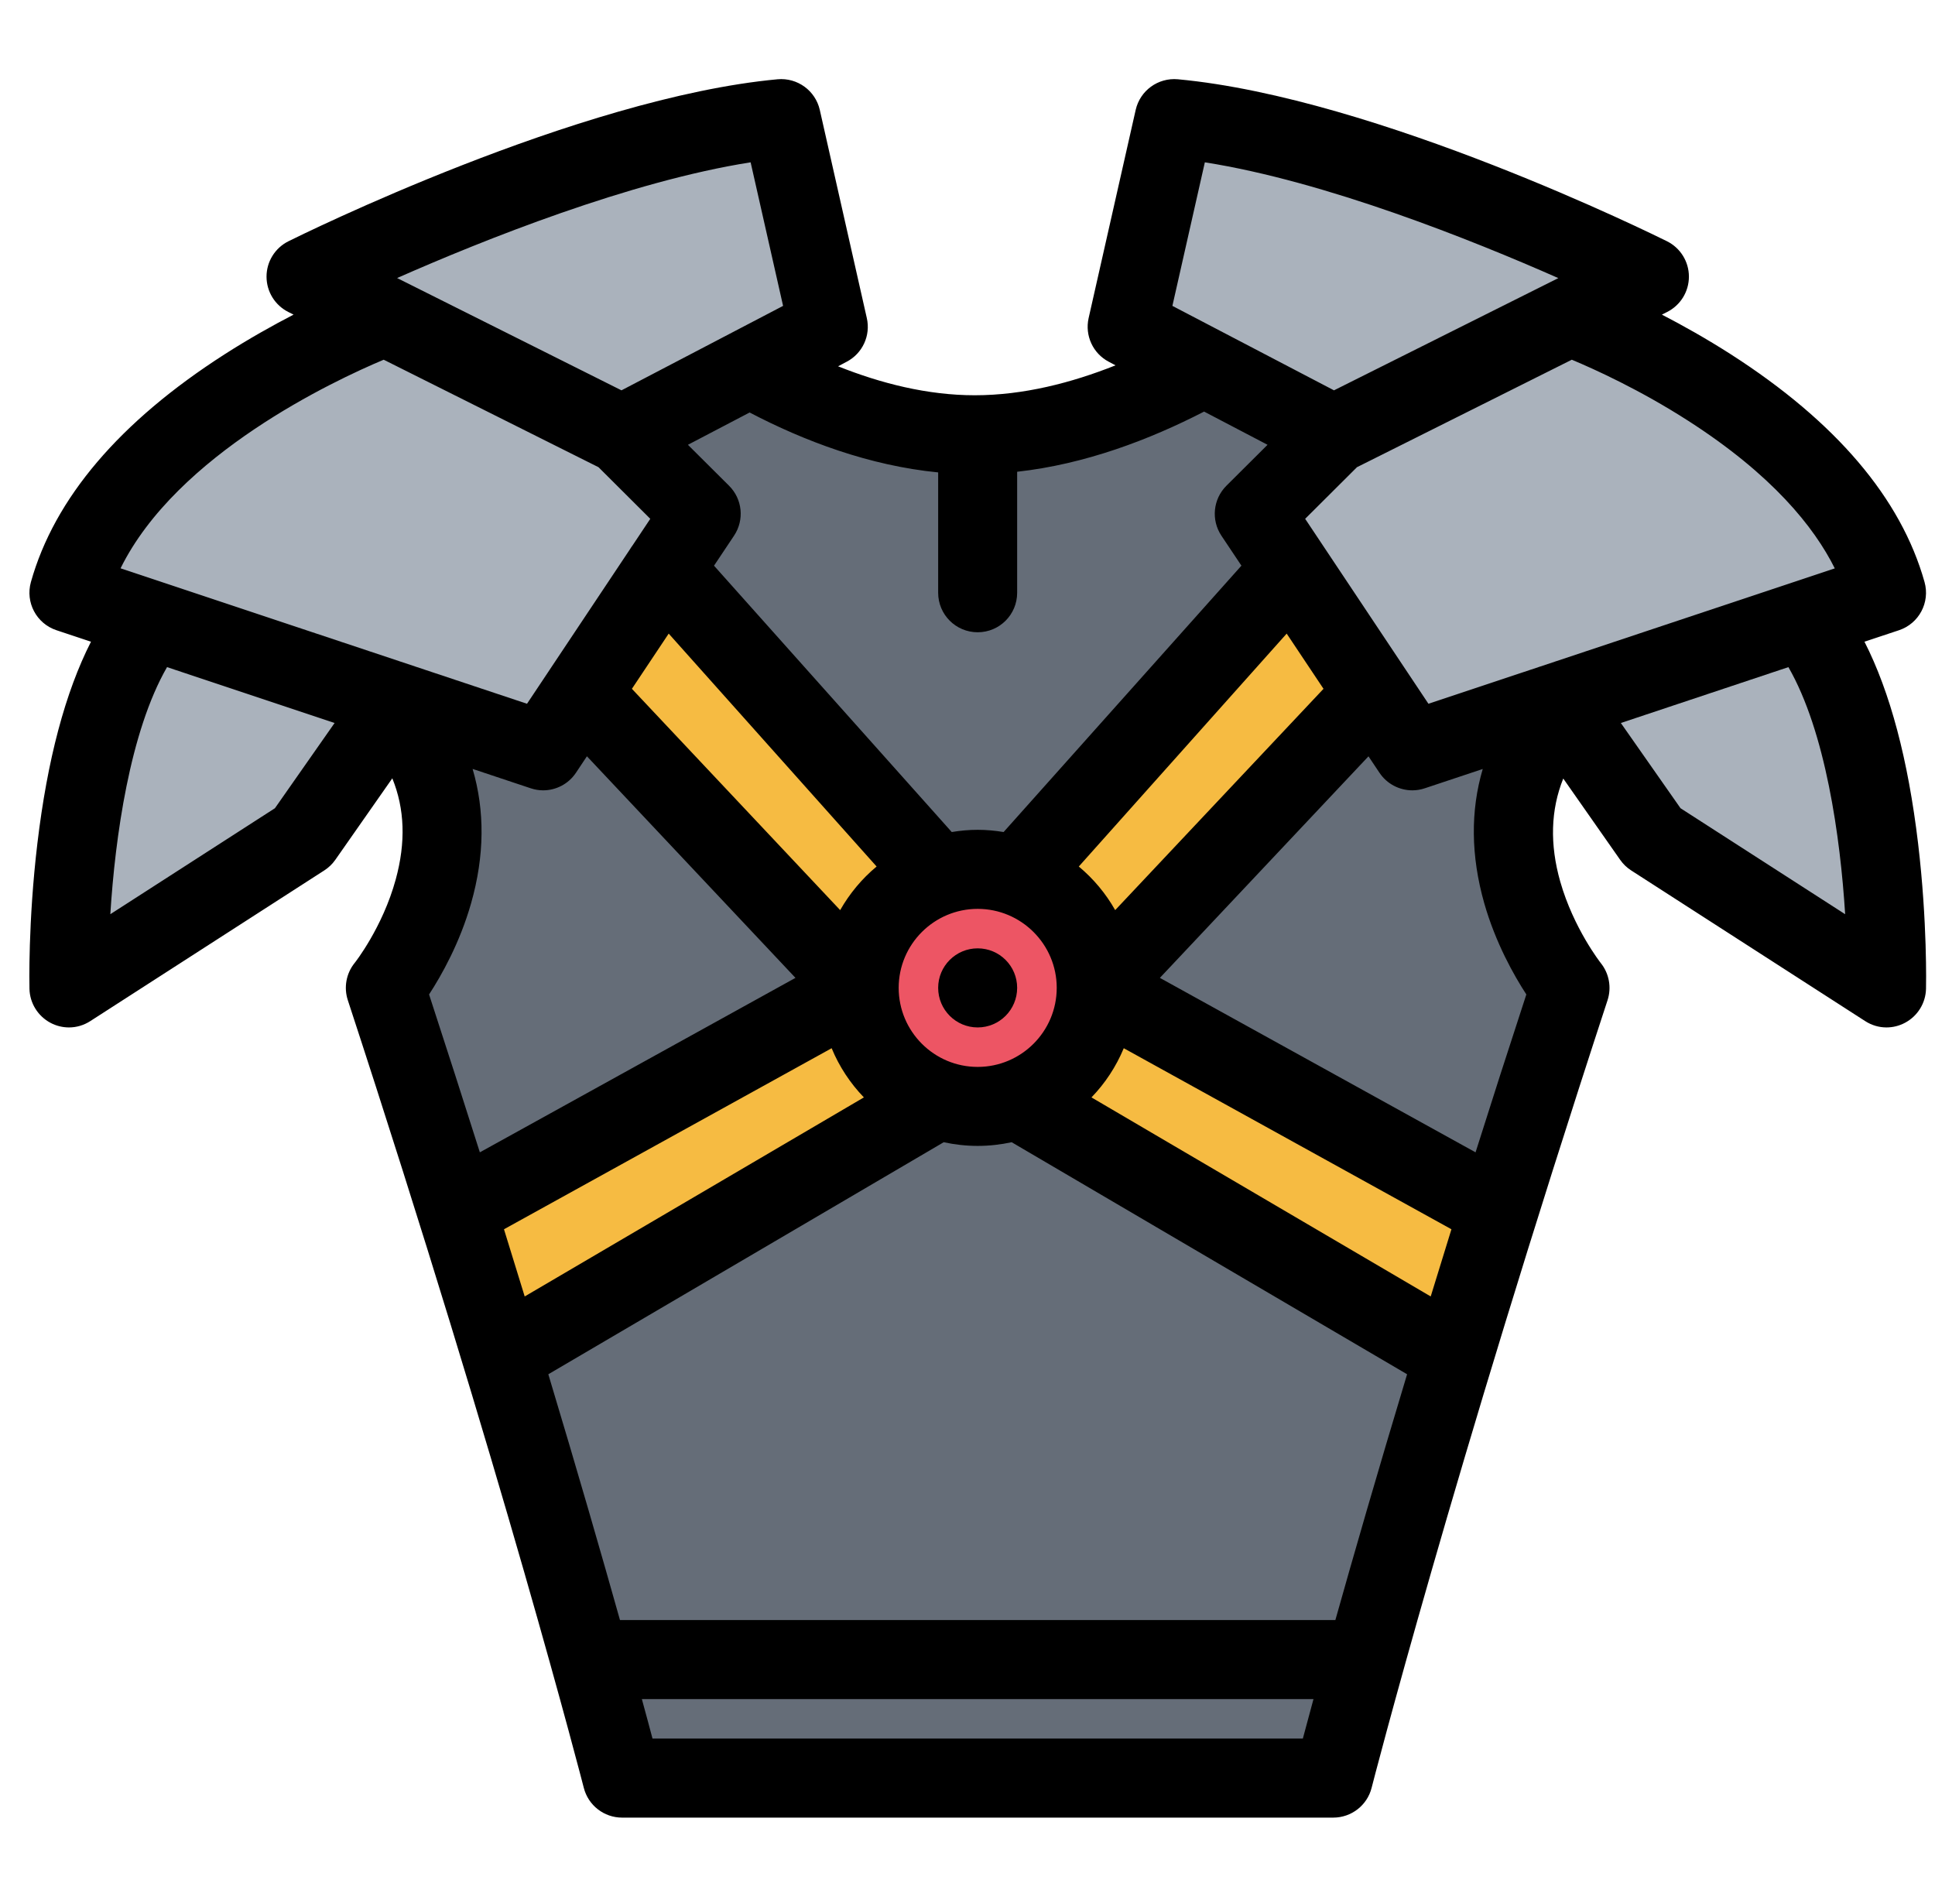 <svg width="62" height="61" viewBox="0 0 62 61" fill="none" xmlns="http://www.w3.org/2000/svg">
<g clip-path="url(#clip0)">
<path d="M48.976 28.093V23.186L45.018 23.82L41.537 17.093L42.724 14.087L37.659 11.633L31.961 14.245L28.637 13.375L24.602 11.079L20.408 13.453L22.07 16.698L16.927 24.215L12.891 22.948L13.919 27.539L12.257 32.207L20.328 57.45L43.119 56.896L50.083 32.207L48.976 28.093Z" fill="#656D78"/>
<path d="M26.423 10.051L24.839 3.879L10.518 8.152L11.307 10.051L6.482 13.375L2.999 17.331V19.23C2.999 19.23 4.265 19.625 4.265 19.862C4.265 20.1 2.366 29.358 2.366 29.358V31.337L9.725 26.509C9.725 26.509 11.625 22.474 11.862 22.553C12.1 22.633 17.242 23.423 17.242 23.423L21.912 16.224L20.171 13.69L23.732 11.791L26.423 10.051Z" fill="#AAB2BC"/>
<path d="M36.828 32.604C36.472 32.485 36.392 30.586 36.392 30.586L42.962 22.118L40.706 18.36L34.02 27.381L30.299 28.014L26.66 23.305L21.358 18.36L19.301 22.316L25.987 30.07L26.185 32.761L15.147 38.617L16.649 43.483L29.272 35.334L33.742 35.809L45.968 42.456L47.748 38.617C47.748 38.616 37.184 32.722 36.828 32.604Z" fill="#F6BB42"/>
<path d="M36.392 10.051L37.976 3.879L52.298 8.152L51.508 10.051L56.333 13.375L59.816 17.331V19.23C59.816 19.23 58.55 19.625 58.55 19.862C58.55 20.1 60.449 29.358 60.449 29.358V31.337L53.09 26.509C53.09 26.509 51.19 22.474 50.953 22.553C50.716 22.633 45.573 23.423 45.573 23.423L40.903 16.224L42.644 13.69L39.083 11.791L36.392 10.051Z" fill="#AAB2BC"/>
<path d="M35.092 31.73C35.092 33.755 33.451 35.397 31.425 35.397C29.401 35.397 27.76 33.755 27.76 31.73C27.76 29.705 29.401 28.064 31.425 28.064C33.451 28.064 35.092 29.705 35.092 31.73Z" fill="#ED5564"/>
<path d="M61.458 27.023C61.139 24.343 60.564 22.179 59.74 20.561L60.846 20.194C61.487 19.981 61.847 19.302 61.665 18.651C60.912 15.966 58.822 13.51 55.456 11.351C54.675 10.851 53.919 10.428 53.249 10.081L53.416 9.997C53.844 9.782 54.115 9.345 54.115 8.864C54.115 8.384 53.844 7.946 53.414 7.731C53.038 7.546 44.139 3.135 37.74 2.54C37.106 2.483 36.53 2.902 36.389 3.521L34.881 10.192C34.755 10.752 35.02 11.327 35.528 11.592L35.743 11.706C34.332 12.268 32.788 12.665 31.233 12.665C29.716 12.665 28.22 12.283 26.853 11.737L27.127 11.592C27.635 11.327 27.902 10.752 27.774 10.192L26.267 3.521C26.126 2.902 25.549 2.483 24.915 2.54C18.518 3.135 9.616 7.546 9.241 7.731C8.811 7.946 8.54 8.384 8.54 8.864C8.54 9.345 8.811 9.782 9.239 9.997L9.406 10.081C8.737 10.428 7.98 10.851 7.199 11.351C3.833 13.51 1.743 15.966 0.99 18.651C0.808 19.302 1.168 19.981 1.81 20.194L2.915 20.562C2.092 22.179 1.517 24.343 1.198 27.023C0.897 29.549 0.942 31.597 0.944 31.684C0.955 32.142 1.213 32.557 1.617 32.773C1.802 32.871 2.006 32.921 2.211 32.921C2.45 32.921 2.687 32.852 2.895 32.717L10.389 27.891C10.529 27.802 10.647 27.687 10.742 27.553L12.57 24.939C12.969 25.918 13.005 26.99 12.68 28.178C12.259 29.72 11.369 30.851 11.361 30.858C11.092 31.192 11.011 31.641 11.145 32.049C16.135 47.276 18.68 57.189 18.706 57.287C18.849 57.847 19.353 58.24 19.932 58.24H42.72C43.299 58.24 43.806 57.847 43.948 57.287C43.972 57.189 46.519 47.276 51.508 32.049C51.641 31.641 51.56 31.192 51.291 30.858C51.283 30.847 50.421 29.751 49.992 28.247C49.653 27.053 49.686 25.947 50.089 24.946L51.914 27.553C52.008 27.687 52.127 27.802 52.266 27.891L59.761 32.717C59.969 32.852 60.206 32.921 60.445 32.921C60.649 32.921 60.853 32.871 61.039 32.772C61.443 32.557 61.701 32.142 61.712 31.684C61.714 31.597 61.758 29.549 61.458 27.023ZM54.089 13.481C56.781 15.209 58.125 16.882 58.789 18.212L45.769 22.55L41.819 16.624L43.479 14.97L50.363 11.526C51.094 11.832 52.546 12.49 54.089 13.481ZM42.787 51.91H19.865C19.29 49.865 18.524 47.207 17.569 44.034L30.238 36.599C30.588 36.675 30.952 36.717 31.326 36.717C31.699 36.717 32.065 36.675 32.415 36.599L45.085 44.034C44.128 47.207 43.362 49.865 42.787 51.91ZM13.748 31.864C14.145 31.255 14.733 30.215 15.095 28.941C15.527 27.424 15.538 25.977 15.143 24.638L17.001 25.257C17.135 25.302 17.268 25.324 17.402 25.324C17.817 25.324 18.216 25.12 18.455 24.76L18.806 24.233L25.488 31.333L15.375 36.923C14.865 35.313 14.323 33.626 13.748 31.864ZM21.426 20.302L28.088 27.765C27.619 28.154 27.224 28.629 26.92 29.162L20.247 22.071L21.426 20.302ZM42.407 22.071L35.732 29.162C35.43 28.627 35.033 28.154 34.566 27.765L41.227 20.302L42.407 22.071ZM33.859 31.652C33.859 33.05 32.723 34.186 31.326 34.186C29.93 34.186 28.795 33.051 28.795 31.652C28.795 30.258 29.93 29.122 31.326 29.122C32.723 29.122 33.859 30.258 33.859 31.652ZM16.148 39.388L26.647 33.587C26.89 34.176 27.244 34.711 27.68 35.163L16.812 41.541C16.599 40.844 16.376 40.126 16.148 39.388ZM34.972 35.163C35.41 34.711 35.762 34.176 36.007 33.587L46.506 39.388C46.276 40.126 46.055 40.844 45.842 41.541L34.972 35.163ZM47.557 28.941C47.921 30.215 48.509 31.255 48.906 31.864C48.329 33.626 47.787 35.313 47.279 36.923L37.164 31.333L43.848 24.234L44.2 24.761C44.44 25.12 44.839 25.324 45.254 25.324C45.387 25.324 45.523 25.302 45.653 25.258L47.509 24.64C47.114 25.977 47.127 27.425 47.557 28.941ZM38.605 5.201C42.472 5.81 47.168 7.69 49.931 8.911L42.743 12.507L37.565 9.801L38.605 5.201ZM30.06 15.137V18.993C30.06 19.694 30.627 20.259 31.326 20.259C32.026 20.259 32.591 19.694 32.591 18.993V15.116C34.771 14.875 36.839 14.085 38.581 13.188L40.614 14.252L39.295 15.565C38.868 15.992 38.8 16.659 39.135 17.164L39.777 18.125L32.157 26.66C31.887 26.615 31.608 26.589 31.326 26.589C31.043 26.589 30.766 26.615 30.495 26.66L22.878 18.126L23.52 17.164C23.856 16.659 23.789 15.992 23.361 15.565L22.042 14.252L24.019 13.217C25.764 14.13 27.849 14.92 30.06 15.137ZM24.051 5.201L25.091 9.801L19.913 12.507L12.724 8.909C15.486 7.69 20.18 5.81 24.051 5.201ZM12.294 11.526L19.177 14.97L20.836 16.624L20.269 17.475C20.239 17.514 20.213 17.553 20.189 17.594L17.615 21.456C17.593 21.485 17.572 21.518 17.554 21.548L16.886 22.55L3.863 18.21C5.666 14.554 10.697 12.197 12.294 11.526ZM8.809 25.897L3.535 29.293C3.689 26.826 4.161 23.445 5.352 21.376L10.721 23.166L8.809 25.897ZM20.907 55.707C20.818 55.371 20.705 54.947 20.566 54.442H42.086C41.949 54.947 41.834 55.371 41.745 55.707H20.907ZM53.846 25.897L51.934 23.166L57.303 21.376C58.494 23.445 58.967 26.826 59.121 29.293L53.846 25.897Z" fill="black"/>
<path d="M30.06 31.652C30.06 32.353 30.627 32.921 31.326 32.921C32.026 32.921 32.591 32.353 32.591 31.652C32.591 30.955 32.026 30.387 31.326 30.387C30.627 30.387 30.06 30.955 30.06 31.652Z" fill="black"/>
</g>
<defs>
<clipPath id="clip0">
<rect width="60.775" height="60.775" fill="white" transform="translate(0.94)"/>
</clipPath>
</defs>
</svg>
